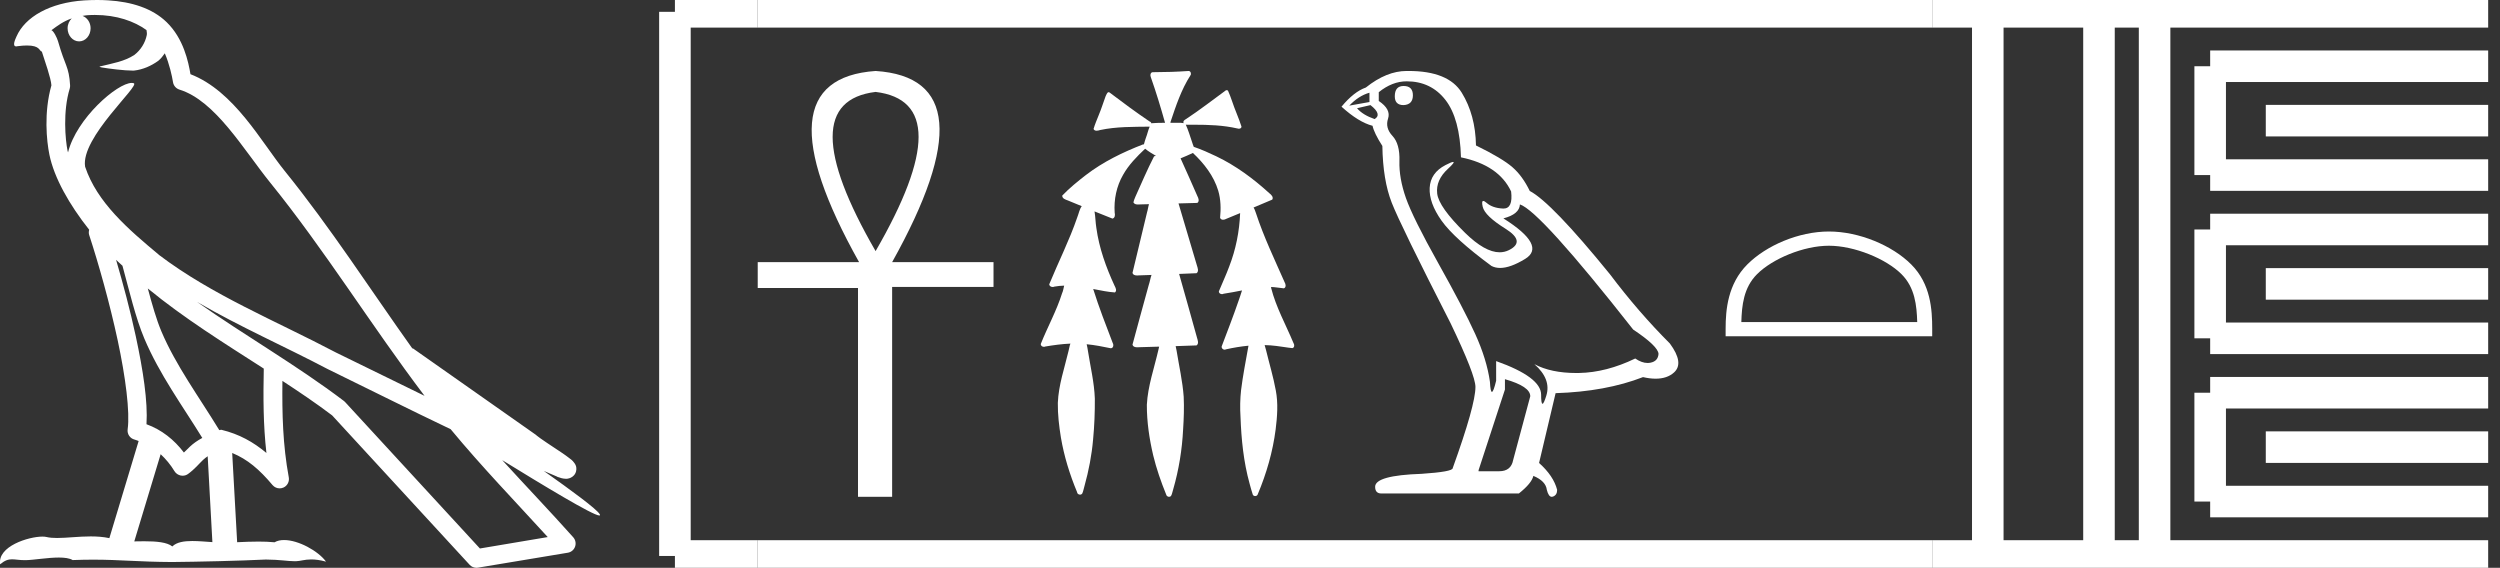 <?xml version="1.0" encoding="UTF-8" standalone="no"?>
<svg
   width="79.254"
   height="18.0"
   version="1.1"
   id="svg56"
   sodipodi:docname="ankhmesut.svg"
   inkscape:version="1.1.1 (3bf5ae0d25, 2021-09-20)"
   xmlns:inkscape="http://www.inkscape.org/namespaces/inkscape"
   xmlns:sodipodi="http://sodipodi.sourceforge.net/DTD/sodipodi-0.dtd"
   xmlns="http://www.w3.org/2000/svg"
   xmlns:svg="http://www.w3.org/2000/svg">
  <rect width="100%" height="100%" fill="#333333" stroke="none"/>
  <defs
     id="defs60" />
  <sodipodi:namedview
     id="namedview58"
     pagecolor="#ffffff"
     bordercolor="#666666"
     borderopacity="1.0"
     inkscape:pageshadow="2"
     inkscape:pageopacity="0.0"
     inkscape:pagecheckerboard="0"
     showgrid="false"
     inkscape:zoom="17.349349"
     inkscape:cx="39.626846"
     inkscape:cy="9.0205112"
     inkscape:window-width="1920"
     inkscape:window-height="1001"
     inkscape:window-x="-9"
     inkscape:window-y="-9"
     inkscape:window-maximized="1"
     inkscape:current-layer="svg56" />
  <path
     d="M 3.009 0.474 C 3.703 0.474 4.257 0.675 4.644 0.953 C 4.65 1.006 4.664 1.06 4.653 1.112 C 4.603 1.361 4.458 1.59 4.257 1.743 C 3.941 1.95 3.56 2.01 3.2 2.099 C 3.11 2.109 3.181 2.13 3.231 2.139 C 3.461 2.178 3.938 2.238 4.202 2.238 C 4.221 2.238 4.238 2.237 4.254 2.237 C 4.532 2.205 4.795 2.089 5.02 1.926 C 5.099 1.859 5.167 1.776 5.225 1.69 C 5.372 2.036 5.452 2.403 5.485 2.607 C 5.503 2.717 5.581 2.806 5.687 2.84 C 6.826 3.189 7.725 4.749 8.566 5.789 C 10.296 7.926 11.766 10.315 13.459 12.549 C 12.522 12.093 11.588 11.633 10.65 11.175 C 8.729 10.164 6.728 9.359 5.045 8.085 C 5.042 8.083 5.039 8.079 5.037 8.077 C 4.067 7.269 3.074 6.417 2.698 5.284 C 2.55 4.364 4.455 2.707 4.24 2.638 C 4.222 2.632 4.2 2.629 4.176 2.629 C 3.718 2.629 2.423 3.756 2.157 4.83 C 2.154 4.816 2.146 4.799 2.143 4.785 C 2.07 4.429 1.989 3.529 2.211 2.806 C 2.221 2.772 2.224 2.737 2.222 2.702 C 2.206 2.411 2.162 2.238 2.098 2.068 C 2.035 1.899 1.959 1.724 1.838 1.303 C 1.807 1.195 1.696 0.975 1.63 0.958 C 1.816 0.82 2.005 0.677 2.275 0.583 L 2.275 0.583 C 2.196 0.659 2.143 0.769 2.143 0.897 C 2.143 1.126 2.307 1.312 2.508 1.312 C 2.709 1.312 2.872 1.126 2.872 0.897 L 2.872 0.894 C 2.871 0.71 2.763 0.558 2.617 0.504 C 2.67 0.497 2.713 0.485 2.771 0.482 C 2.852 0.476 2.932 0.474 3.009 0.474 ZM 3.68 8.237 C 3.745 8.302 3.815 8.361 3.882 8.424 C 4.096 9.204 4.294 10.065 4.574 10.729 C 5.057 11.874 5.79 12.87 6.413 13.883 C 6.261 13.965 6.129 14.058 6.029 14.152 C 5.948 14.229 5.894 14.281 5.83 14.346 C 5.521 13.939 5.124 13.623 4.644 13.449 C 4.689 12.726 4.536 11.737 4.305 10.662 C 4.126 9.831 3.904 9.003 3.68 8.237 ZM 4.686 9.145 C 5.835 10.09 7.114 10.883 8.362 11.685 C 8.344 12.595 8.344 13.463 8.446 14.36 C 8.033 14.014 7.587 13.763 7.019 13.625 C 7.015 13.624 7.012 13.624 7.009 13.624 C 6.989 13.624 6.972 13.636 6.952 13.636 C 6.303 12.573 5.569 11.577 5.115 10.502 C 4.959 10.133 4.822 9.652 4.686 9.145 ZM 5.093 14.399 C 5.256 14.552 5.405 14.728 5.533 14.94 C 5.576 15.01 5.649 15.058 5.729 15.075 C 5.749 15.079 5.77 15.081 5.79 15.081 C 5.85 15.081 5.909 15.063 5.959 15.027 C 6.175 14.871 6.307 14.703 6.436 14.581 C 6.483 14.536 6.533 14.5 6.584 14.464 L 6.733 17.186 C 6.52 17.172 6.298 17.151 6.096 17.151 C 5.832 17.151 5.601 17.187 5.463 17.323 C 5.294 17.189 4.966 17.159 4.572 17.159 C 4.471 17.159 4.366 17.161 4.257 17.163 L 5.093 14.399 ZM 6.251 9.574 L 6.251 9.574 C 7.605 10.361 9.035 10.988 10.386 11.699 C 10.388 11.7 10.39 11.701 10.392 11.702 C 11.687 12.333 12.978 12.983 14.286 13.606 C 15.27 14.795 16.338 15.901 17.364 17.026 C 16.648 17.146 15.931 17.268 15.214 17.388 C 13.792 15.842 12.369 14.299 10.947 12.753 C 10.936 12.74 10.924 12.728 10.91 12.717 C 9.411 11.58 7.758 10.635 6.251 9.574 ZM 3.076 0.0 C 2.941 0.0 2.803 0.005 2.665 0.013 C 1.58 0.084 0.792 0.539 0.523 1.157 C 0.482 1.25 0.377 1.471 0.516 1.471 C 0.53 1.471 0.547 1.468 0.568 1.463 C 0.683 1.448 0.778 1.442 0.857 1.442 C 1.275 1.442 1.237 1.615 1.327 1.637 C 1.417 1.919 1.617 2.483 1.63 2.705 C 1.386 3.566 1.477 4.468 1.566 4.903 C 1.715 5.635 2.196 6.487 2.827 7.283 C 2.813 7.338 2.809 7.394 2.827 7.449 C 3.129 8.371 3.479 9.618 3.73 10.785 C 3.981 11.953 4.123 13.062 4.047 13.608 C 4.025 13.759 4.121 13.9 4.268 13.936 C 4.313 13.947 4.352 13.967 4.395 13.981 L 3.467 17.06 C 3.273 17.018 3.072 17.005 2.874 17.005 C 2.493 17.005 2.118 17.055 1.81 17.055 C 1.685 17.055 1.57 17.047 1.47 17.023 C 1.438 17.015 1.395 17.011 1.345 17.011 C 0.909 17.011 -0.083 17.317 0.004 17.89 C 0.155 17.762 0.262 17.731 0.38 17.731 C 0.49 17.731 0.61 17.758 0.785 17.758 C 0.794 17.758 0.802 17.758 0.812 17.758 C 1.066 17.754 1.509 17.675 1.865 17.675 C 2.045 17.675 2.203 17.695 2.303 17.755 C 2.539 17.746 2.752 17.742 2.952 17.742 C 3.801 17.742 4.399 17.812 5.452 17.817 C 6.24 17.81 7.649 17.778 8.426 17.738 C 8.876 17.741 9.123 17.792 9.348 17.792 C 9.362 17.792 9.375 17.792 9.388 17.791 C 9.522 17.788 9.653 17.735 9.868 17.735 C 9.991 17.735 10.141 17.752 10.336 17.805 C 10.086 17.464 9.459 17.12 9.006 17.12 C 8.891 17.12 8.788 17.142 8.704 17.191 C 8.543 17.175 8.372 17.169 8.196 17.169 C 7.977 17.169 7.748 17.178 7.518 17.189 L 7.361 14.36 L 7.361 14.36 C 7.848 14.562 8.218 14.876 8.642 15.38 C 8.7 15.447 8.782 15.482 8.865 15.482 C 8.908 15.482 8.952 15.473 8.993 15.453 C 9.112 15.396 9.179 15.264 9.155 15.134 C 8.963 14.095 8.942 13.115 8.953 12.075 L 8.953 12.075 C 9.493 12.428 10.025 12.787 10.529 13.168 C 11.982 14.748 13.436 16.327 14.889 17.906 C 14.945 17.967 15.023 18 15.104 18 C 15.12 18 15.136 17.999 15.152 17.996 C 16.102 17.837 17.052 17.681 18.001 17.522 C 18.107 17.505 18.195 17.431 18.231 17.329 C 18.267 17.227 18.244 17.112 18.172 17.032 C 17.43 16.201 16.663 15.401 15.921 14.587 L 15.921 14.587 C 17.19 15.368 18.796 16.342 19 16.342 C 19.023 16.342 19.028 16.329 19.013 16.303 C 18.919 16.139 18.113 15.547 17.238 14.929 L 17.238 14.929 C 17.377 14.987 17.514 15.049 17.653 15.106 C 17.658 15.109 17.665 15.114 17.67 15.117 C 17.773 15.151 17.83 15.175 17.939 15.178 C 17.942 15.179 17.946 15.179 17.949 15.179 C 17.974 15.179 18.003 15.175 18.048 15.162 C 18.1 15.146 18.188 15.103 18.236 15.01 C 18.285 14.918 18.275 14.823 18.259 14.772 C 18.242 14.721 18.221 14.695 18.205 14.674 C 18.144 14.589 18.102 14.565 18.043 14.52 C 17.983 14.474 17.915 14.423 17.838 14.371 C 17.685 14.266 17.502 14.148 17.345 14.043 C 17.188 13.938 17.045 13.836 17.017 13.81 C 17.008 13.801 16.998 13.793 16.989 13.785 C 15.691 12.872 14.394 11.961 13.097 11.049 C 13.089 11.043 13.078 11.048 13.069 11.043 C 11.736 9.174 10.481 7.218 9.023 5.416 C 8.279 4.496 7.425 2.888 6.038 2.352 C 5.971 1.956 5.82 1.225 5.283 0.703 C 4.827 0.26 4.168 0.056 3.427 0.011 C 3.312 0.003 3.195 0.0 3.076 0.0 Z"
     style="fill:#ffffff;stroke:none"
     id="path2" />
  <path
     d="M 27.758 2.914 Q 30.483 3.245 27.758 7.961 Q 25.034 3.245 27.758 2.914 ZM 27.758 2.25 Q 23.986 2.512 27.234 8.31 L 24.021 8.31 L 24.021 9.131 L 27.2 9.131 L 27.2 15.75 L 28.282 15.75 L 28.282 9.096 L 31.496 9.096 L 31.496 8.31 L 28.282 8.31 Q 31.531 2.495 27.758 2.25 Z"
     style="fill:#ffffff;stroke:none"
     id="path4" />
  <path
     d="M 37.681 2.25 C 37.676 2.25 37.672 2.25 37.667 2.251 C 37.311 2.276 36.954 2.288 36.597 2.288 C 36.58 2.288 36.562 2.288 36.545 2.288 C 36.464 2.293 36.458 2.395 36.485 2.453 C 36.653 2.927 36.798 3.409 36.934 3.893 C 36.933 3.893 36.932 3.893 36.93 3.893 C 36.927 3.893 36.923 3.893 36.919 3.893 C 36.918 3.893 36.916 3.893 36.915 3.893 C 36.781 3.896 36.644 3.893 36.511 3.906 C 36.509 3.909 36.507 3.913 36.504 3.916 C 36.496 3.886 36.475 3.858 36.444 3.851 C 36.009 3.558 35.587 3.244 35.169 2.928 C 35.159 2.926 35.148 2.923 35.137 2.923 C 35.135 2.923 35.133 2.923 35.13 2.923 C 35.089 2.949 35.073 3.007 35.05 3.05 C 34.977 3.247 34.916 3.449 34.834 3.643 C 34.776 3.791 34.711 3.937 34.667 4.089 C 34.687 4.131 34.724 4.144 34.764 4.144 C 34.802 4.144 34.844 4.132 34.877 4.122 C 35.392 4.012 35.923 4.022 36.447 4.015 L 36.447 4.015 C 36.395 4.13 36.372 4.258 36.325 4.375 C 36.304 4.441 36.279 4.509 36.264 4.577 C 36.26 4.577 36.255 4.577 36.251 4.577 C 36.246 4.577 36.241 4.577 36.235 4.578 C 35.595 4.826 34.97 5.13 34.424 5.549 C 34.163 5.751 33.904 5.961 33.675 6.2 C 33.67 6.296 33.779 6.327 33.851 6.354 C 33.998 6.415 34.145 6.476 34.293 6.536 C 34.218 6.639 34.199 6.772 34.151 6.889 C 33.903 7.615 33.554 8.302 33.263 9.011 C 33.265 9.069 33.319 9.098 33.372 9.098 C 33.391 9.098 33.411 9.094 33.427 9.086 C 33.53 9.067 33.633 9.058 33.736 9.055 L 33.736 9.055 C 33.714 9.135 33.706 9.221 33.67 9.296 C 33.496 9.851 33.211 10.361 32.996 10.9 C 32.986 10.958 33.04 10.995 33.093 10.995 C 33.109 10.995 33.124 10.992 33.138 10.985 C 33.401 10.941 33.667 10.904 33.934 10.893 L 33.934 10.893 C 33.903 10.967 33.897 11.05 33.874 11.127 C 33.745 11.672 33.557 12.209 33.535 12.773 C 33.53 13.14 33.574 13.506 33.632 13.868 C 33.733 14.463 33.912 15.042 34.144 15.598 C 34.146 15.649 34.193 15.681 34.239 15.681 C 34.267 15.681 34.295 15.669 34.311 15.641 C 34.345 15.566 34.356 15.482 34.381 15.403 C 34.515 14.922 34.61 14.429 34.653 13.931 C 34.694 13.501 34.711 13.068 34.708 12.636 C 34.69 12.131 34.57 11.637 34.492 11.139 C 34.479 11.064 34.469 10.987 34.449 10.913 L 34.449 10.913 C 34.706 10.937 34.959 10.988 35.212 11.04 C 35.212 11.04 35.213 11.04 35.214 11.04 C 35.295 11.04 35.312 10.933 35.276 10.876 C 35.059 10.309 34.838 9.742 34.656 9.162 L 34.656 9.162 C 34.665 9.164 34.674 9.166 34.683 9.167 C 34.902 9.207 35.123 9.258 35.346 9.271 C 35.416 9.213 35.365 9.119 35.332 9.055 C 35.063 8.473 34.843 7.862 34.756 7.224 C 34.728 7.052 34.728 6.874 34.698 6.702 L 34.698 6.702 C 34.888 6.779 35.077 6.856 35.267 6.93 C 35.35 6.91 35.354 6.809 35.337 6.741 C 35.308 6.327 35.395 5.902 35.604 5.542 C 35.782 5.224 36.04 4.963 36.303 4.714 C 36.407 4.803 36.528 4.87 36.645 4.941 C 36.625 4.946 36.606 4.95 36.586 4.956 C 36.37 5.374 36.188 5.808 35.994 6.236 C 35.97 6.296 35.941 6.357 35.932 6.42 C 35.964 6.472 36.018 6.483 36.075 6.483 C 36.11 6.483 36.146 6.479 36.179 6.479 C 36.18 6.479 36.182 6.479 36.184 6.479 C 36.264 6.477 36.345 6.475 36.425 6.473 L 36.425 6.473 C 36.398 6.556 36.39 6.649 36.363 6.732 C 36.209 7.371 36.055 8.011 35.902 8.651 C 35.921 8.719 35.989 8.733 36.053 8.733 C 36.072 8.733 36.091 8.731 36.108 8.73 C 36.24 8.725 36.372 8.721 36.505 8.716 L 36.505 8.716 C 36.468 8.821 36.452 8.934 36.416 9.039 C 36.244 9.667 36.07 10.296 35.902 10.925 C 35.92 10.995 35.99 11.01 36.056 11.01 C 36.076 11.01 36.097 11.009 36.115 11.007 C 36.325 11.001 36.536 10.995 36.747 10.989 L 36.747 10.989 C 36.736 11.024 36.729 11.06 36.723 11.092 C 36.591 11.669 36.388 12.236 36.357 12.831 C 36.355 13.371 36.435 13.909 36.558 14.434 C 36.66 14.857 36.804 15.27 36.968 15.673 C 36.975 15.719 37.019 15.75 37.062 15.75 C 37.086 15.75 37.111 15.74 37.127 15.715 C 37.162 15.653 37.168 15.578 37.193 15.51 C 37.372 14.891 37.475 14.251 37.507 13.608 C 37.529 13.265 37.541 12.921 37.525 12.578 C 37.49 12.086 37.378 11.604 37.3 11.118 C 37.291 11.07 37.283 11.021 37.27 10.973 C 37.492 10.966 37.713 10.959 37.934 10.95 C 38.013 10.89 37.969 10.783 37.947 10.705 C 37.759 10.031 37.572 9.356 37.38 8.684 C 37.565 8.677 37.75 8.67 37.934 8.661 C 38.012 8.601 37.968 8.495 37.945 8.418 C 37.75 7.762 37.556 7.106 37.361 6.449 C 37.559 6.444 37.758 6.439 37.956 6.433 C 38.031 6.383 37.994 6.282 37.96 6.219 C 37.783 5.819 37.609 5.418 37.426 5.02 C 37.558 4.966 37.689 4.91 37.817 4.849 C 38.17 5.18 38.479 5.577 38.62 6.045 C 38.702 6.323 38.707 6.618 38.679 6.905 C 38.694 6.949 38.733 6.966 38.774 6.966 C 38.81 6.966 38.847 6.954 38.875 6.937 C 39.022 6.876 39.17 6.815 39.318 6.754 L 39.318 6.754 C 39.317 6.755 39.315 6.756 39.314 6.758 C 39.292 7.337 39.177 7.913 38.966 8.454 C 38.869 8.719 38.747 8.973 38.641 9.234 C 38.635 9.291 38.687 9.325 38.739 9.325 C 38.757 9.325 38.775 9.321 38.79 9.312 C 38.985 9.283 39.179 9.245 39.374 9.207 L 39.374 9.207 C 39.335 9.315 39.308 9.428 39.265 9.534 C 39.099 10.02 38.911 10.499 38.73 10.979 C 38.717 11.036 38.768 11.086 38.821 11.086 C 38.835 11.086 38.85 11.082 38.863 11.075 C 39.098 11.022 39.338 10.982 39.579 10.959 L 39.579 10.959 C 39.573 10.982 39.569 11.005 39.567 11.025 C 39.487 11.472 39.4 11.917 39.344 12.367 C 39.313 12.648 39.308 12.931 39.326 13.213 C 39.351 13.926 39.423 14.642 39.614 15.331 C 39.646 15.448 39.677 15.567 39.716 15.682 C 39.73 15.712 39.761 15.726 39.791 15.726 C 39.829 15.726 39.866 15.705 39.875 15.664 C 40.15 15.009 40.35 14.32 40.44 13.614 C 40.491 13.205 40.523 12.786 40.445 12.378 C 40.366 11.944 40.237 11.521 40.134 11.093 C 40.117 11.043 40.108 10.989 40.091 10.94 L 40.091 10.94 C 40.215 10.943 40.338 10.951 40.461 10.967 C 40.632 10.985 40.801 11.021 40.972 11.036 C 41.045 11.015 41.039 10.92 41.003 10.87 C 40.763 10.293 40.452 9.741 40.298 9.132 C 40.296 9.122 40.293 9.111 40.291 9.1 L 40.291 9.1 C 40.319 9.1 40.348 9.101 40.377 9.102 C 40.486 9.11 40.595 9.132 40.703 9.141 C 40.78 9.107 40.761 9.007 40.725 8.949 C 40.407 8.226 40.063 7.512 39.817 6.76 C 39.794 6.701 39.777 6.635 39.743 6.583 C 39.741 6.582 39.739 6.581 39.737 6.58 C 39.936 6.497 40.135 6.414 40.333 6.328 C 40.379 6.248 40.301 6.172 40.242 6.127 C 39.736 5.665 39.179 5.253 38.56 4.956 C 38.326 4.844 38.089 4.738 37.844 4.655 C 37.826 4.601 37.8 4.547 37.787 4.493 C 37.724 4.312 37.671 4.125 37.591 3.951 L 37.591 3.951 C 37.607 3.954 37.625 3.955 37.643 3.955 C 37.663 3.955 37.684 3.954 37.703 3.954 C 37.71 3.954 37.716 3.954 37.722 3.954 C 37.766 3.954 37.811 3.954 37.855 3.954 C 38.315 3.954 38.776 3.969 39.225 4.072 C 39.239 4.078 39.255 4.081 39.271 4.081 C 39.317 4.081 39.364 4.058 39.355 4.007 C 39.268 3.734 39.145 3.473 39.056 3.2 C 39.016 3.088 38.977 2.975 38.927 2.868 C 38.912 2.862 38.898 2.859 38.883 2.859 C 38.878 2.859 38.873 2.86 38.867 2.86 C 38.446 3.168 38.033 3.488 37.597 3.776 C 37.551 3.799 37.492 3.846 37.524 3.903 C 37.524 3.904 37.525 3.904 37.525 3.904 C 37.473 3.894 37.42 3.892 37.367 3.892 C 37.314 3.892 37.26 3.894 37.207 3.894 C 37.187 3.894 37.168 3.894 37.148 3.893 C 37.145 3.893 37.142 3.893 37.139 3.893 C 37.13 3.893 37.122 3.893 37.113 3.893 C 37.11 3.893 37.107 3.893 37.104 3.893 C 37.107 3.884 37.108 3.874 37.108 3.864 C 37.278 3.356 37.448 2.842 37.739 2.388 C 37.774 2.342 37.748 2.261 37.693 2.251 C 37.689 2.25 37.685 2.25 37.681 2.25 Z"
     style="fill:#ffffff;stroke:none"
     id="path6" />
  <path
     d="M 44.496 2.726 Q 44.217 2.726 44.217 3.054 Q 44.217 3.332 44.496 3.332 Q 44.791 3.316 44.791 3.021 Q 44.791 2.726 44.496 2.726 ZM 43.414 2.939 L 43.414 3.234 L 42.774 3.349 Q 43.069 3.037 43.414 2.939 ZM 43.446 3.332 Q 43.823 3.627 43.578 3.775 Q 43.2 3.644 43.02 3.431 L 43.446 3.332 ZM 44.594 2.578 Q 45.364 2.578 45.823 3.168 Q 46.282 3.759 46.315 4.988 Q 47.512 5.234 47.905 6.07 Q 47.969 6.612 47.662 6.612 Q 47.652 6.612 47.643 6.611 Q 47.315 6.595 47.127 6.431 Q 47.058 6.371 47.023 6.371 Q 46.962 6.371 47.004 6.554 Q 47.069 6.841 47.725 7.25 Q 48.381 7.66 47.832 7.931 Q 47.695 7.998 47.541 7.998 Q 47.075 7.998 46.446 7.382 Q 45.61 6.562 45.561 6.136 Q 45.512 5.709 45.905 5.349 Q 46.139 5.134 46.066 5.134 Q 46.016 5.134 45.823 5.234 Q 45.348 5.48 45.323 5.955 Q 45.299 6.431 45.7 6.996 Q 46.102 7.562 47.282 8.431 Q 47.403 8.494 47.556 8.494 Q 47.88 8.494 48.348 8.209 Q 49.037 7.791 47.66 6.923 Q 48.168 6.791 48.184 6.48 Q 48.823 6.693 51.774 10.447 Q 52.561 10.972 52.578 11.218 Q 52.561 11.447 52.332 11.496 Q 52.282 11.507 52.232 11.507 Q 52.046 11.507 51.84 11.365 Q 50.922 11.808 50.061 11.824 Q 50.016 11.825 49.971 11.825 Q 49.171 11.825 48.643 11.545 L 48.643 11.545 Q 49.184 12.021 49.02 12.545 Q 48.941 12.8 48.9 12.8 Q 48.856 12.8 48.856 12.513 Q 48.856 11.955 47.43 11.447 L 47.43 12.07 Q 47.346 12.423 47.296 12.423 Q 47.249 12.423 47.233 12.103 Q 47.135 11.398 46.766 10.586 Q 46.397 9.775 45.594 8.341 Q 44.791 6.906 44.569 6.275 Q 44.348 5.644 44.364 5.103 Q 44.381 4.562 44.143 4.308 Q 43.905 4.054 44.004 3.759 Q 44.102 3.463 43.709 3.201 L 43.709 2.923 Q 44.135 2.578 44.594 2.578 ZM 47.709 12.021 Q 48.512 12.25 48.512 12.562 L 47.971 14.578 Q 47.905 14.939 47.528 14.939 L 46.873 14.939 L 46.873 14.906 L 47.709 12.349 L 47.709 12.021 ZM 44.653 2.25 Q 44.624 2.25 44.594 2.25 Q 43.955 2.25 43.299 2.775 Q 42.922 2.906 42.528 3.382 Q 43.069 3.873 43.512 3.988 Q 43.561 4.218 43.823 4.627 Q 43.84 5.709 44.119 6.423 Q 44.397 7.136 45.987 10.25 Q 46.774 11.89 46.774 12.267 Q 46.774 12.841 46.053 14.841 Q 46.053 14.955 45.069 15.021 Q 43.594 15.07 43.594 15.431 Q 43.594 15.644 43.791 15.644 L 48.151 15.644 Q 48.561 15.316 48.61 15.086 Q 49.004 15.25 49.037 15.529 Q 49.092 15.75 49.194 15.75 Q 49.213 15.75 49.233 15.742 Q 49.364 15.693 49.364 15.529 Q 49.25 15.086 48.791 14.677 L 49.315 12.464 Q 50.905 12.414 52.086 11.955 Q 52.304 12.005 52.486 12.005 Q 52.851 12.005 53.069 11.808 Q 53.397 11.513 52.938 10.89 Q 51.938 9.89 51.037 8.693 Q 49.184 6.414 48.496 6.054 Q 48.266 5.578 47.946 5.3 Q 47.627 5.021 46.791 4.611 Q 46.774 3.644 46.34 2.939 Q 45.915 2.25 44.653 2.25 Z"
     style="fill:#ffffff;stroke:none"
     id="path8" />
  <path
     d="M 57.979 7.79 C 58.785 7.79 59.793 8.204 60.281 8.692 C 60.708 9.118 60.763 9.684 60.779 10.21 L 55.203 10.21 C 55.219 9.684 55.274 9.118 55.701 8.692 C 56.189 8.204 57.174 7.79 57.979 7.79 ZM 57.979 7.339 C 57.024 7.339 55.995 7.78 55.393 8.383 C 54.775 9.001 54.705 9.815 54.705 10.424 L 54.705 10.661 L 61.254 10.661 L 61.254 10.424 C 61.254 9.815 61.207 9.001 60.589 8.383 C 59.987 7.78 58.935 7.339 57.979 7.339 Z"
     style="fill:#ffffff;stroke:none"
     id="path10" />
  <path
     d="M 21.396 0.375 L 21.396 17.625 "
     style="fill:none;stroke:#ffffff;stroke-width:1"
     id="path12" />
  <path
     d="M 21.396 0.375 L 24.021 0.375 "
     style="fill:none;stroke:#ffffff;stroke-width:1"
     id="path14" />
  <path
     d="M 21.396 17.625 L 24.021 17.625 "
     style="fill:none;stroke:#ffffff;stroke-width:1"
     id="path16" />
  <path
     d="M 24.021 0.375 L 61.254 0.375 "
     style="fill:none;stroke:#ffffff;stroke-width:1"
     id="path18" />
  <path
     d="M 24.021 17.625 L 61.254 17.625 "
     style="fill:none;stroke:#ffffff;stroke-width:1"
     id="path20" />
  <path
     d="M 61.254 0.375 L 78.879 0.375 "
     style="fill:none;stroke:#ffffff;stroke-width:1"
     id="path22" />
  <path
     d="M 61.254 17.625 L 78.879 17.625 "
     style="fill:none;stroke:#ffffff;stroke-width:1"
     id="path24" />
  <path
     d="M 63.016 0.375 L 63.016 17.625 "
     style="fill:none;stroke:#ffffff;stroke-width:1"
     id="path26" />
  <path
     d="M 66.541 0.375 L 66.541 17.625 "
     style="fill:none;stroke:#ffffff;stroke-width:1"
     id="path28" />
  <path
     d="M 68.304 0.375 L 68.304 17.625 "
     style="fill:none;stroke:#ffffff;stroke-width:1"
     id="path30" />
  <path
     d="M 70.066 2.1 L 78.879 2.1 "
     style="fill:none;stroke:#ffffff;stroke-width:1"
     id="path32" />
  <path
     d="M 70.066 5.55 L 78.879 5.55 "
     style="fill:none;stroke:#ffffff;stroke-width:1"
     id="path34" />
  <path
     d="M 70.066 2.1 L 70.066 5.55 "
     style="fill:none;stroke:#ffffff;stroke-width:1"
     id="path36" />
  <path
     d="M 71.829 3.825 L 78.879 3.825 "
     style="fill:none;stroke:#ffffff;stroke-width:1"
     id="path38" />
  <path
     d="M 70.066 7.275 L 78.879 7.275 "
     style="fill:none;stroke:#ffffff;stroke-width:1"
     id="path40" />
  <path
     d="M 70.066 10.725 L 78.879 10.725 "
     style="fill:none;stroke:#ffffff;stroke-width:1"
     id="path42" />
  <path
     d="M 70.066 7.275 L 70.066 10.725 "
     style="fill:none;stroke:#ffffff;stroke-width:1"
     id="path44" />
  <path
     d="M 71.829 9 L 78.879 9 "
     style="fill:none;stroke:#ffffff;stroke-width:1"
     id="path46" />
  <path
     d="M 70.066 12.45 L 78.879 12.45 "
     style="fill:none;stroke:#ffffff;stroke-width:1"
     id="path48" />
  <path
     d="M 70.066 15.9 L 78.879 15.9 "
     style="fill:none;stroke:#ffffff;stroke-width:1"
     id="path50" />
  <path
     d="M 70.066 12.45 L 70.066 15.9 "
     style="fill:none;stroke:#ffffff;stroke-width:1"
     id="path52" />
  <path
     d="M 71.829 14.175 L 78.879 14.175 "
     style="fill:none;stroke:#ffffff;stroke-width:1"
     id="path54" />
</svg>
